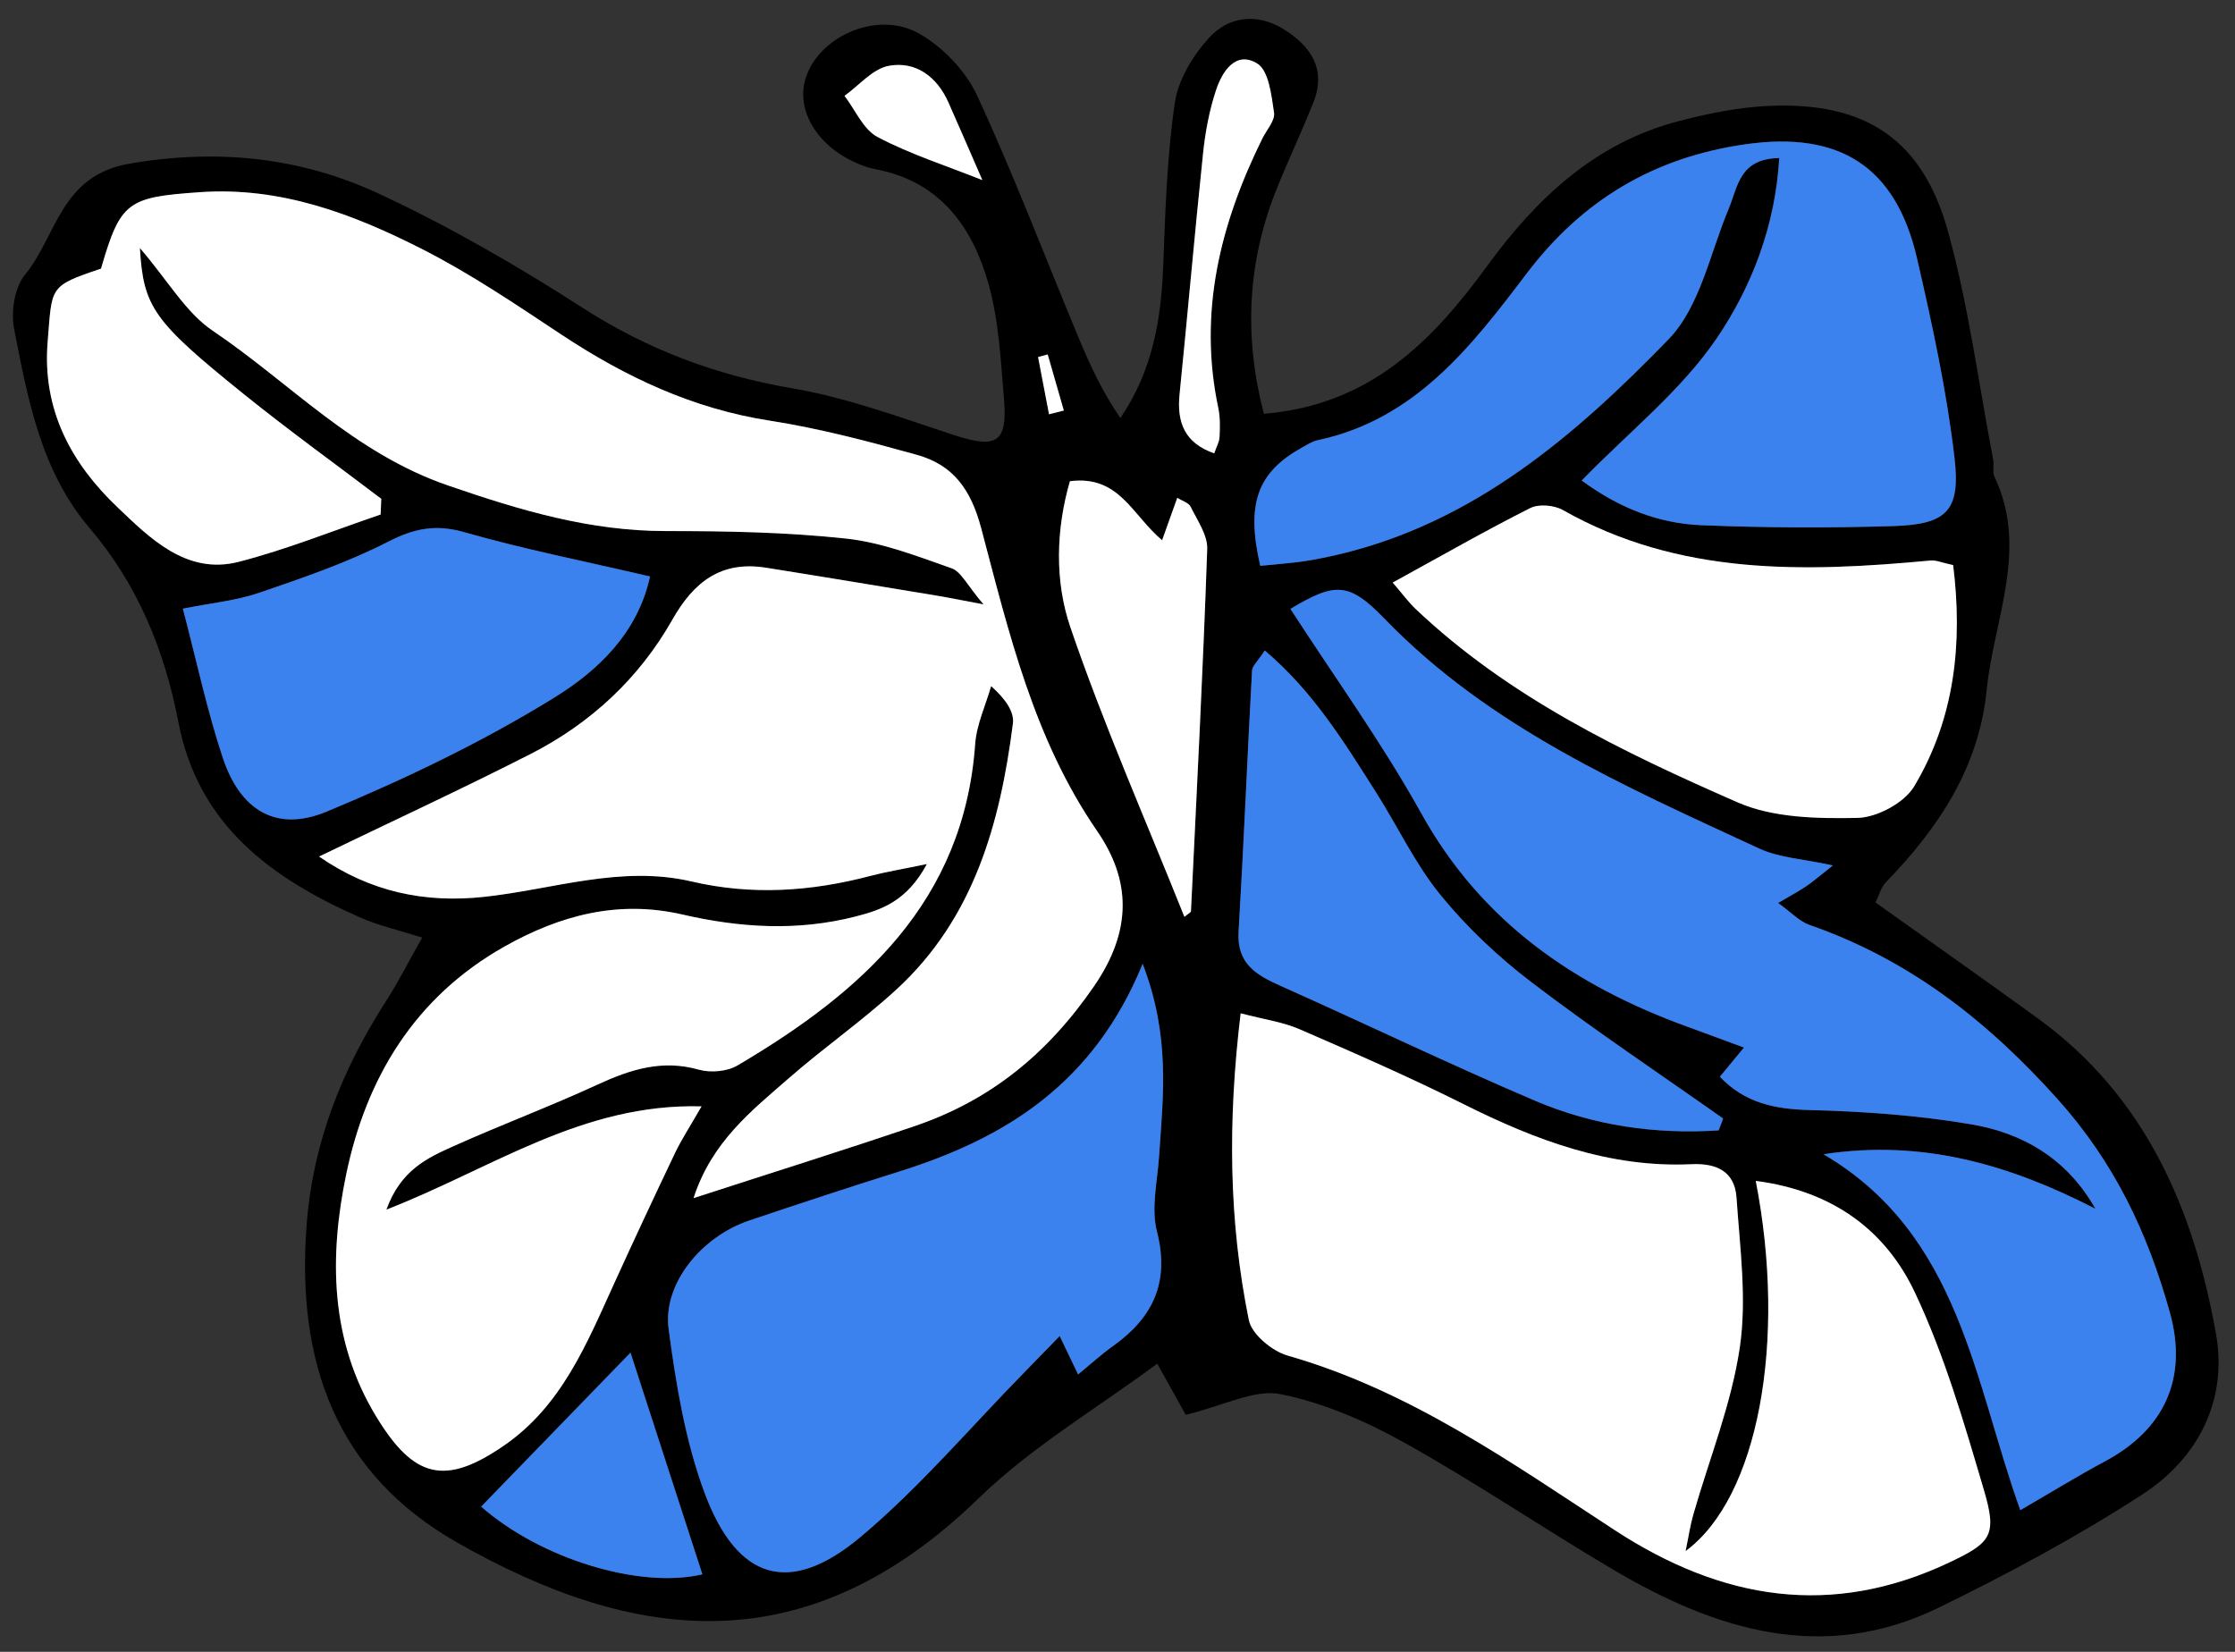 <svg width="92px" height="68px" viewBox="93 170 92 68" version="1.1" xmlns="http://www.w3.org/2000/svg" xmlns:xlink="http://www.w3.org/1999/xlink">
    <rect x="93" y="170" width="92" height="68" fill="#333333" stroke="none"/>
    <defs></defs>
    <g id="Group" stroke="none" stroke-width="1" fill="none" fill-rule="evenodd" transform="translate(93, 170)">
        <path d="M43.127,14.591 L42.73,14.697 C42.88,15.483 43.03,16.268 43.181,17.054 C43.384,17.003 43.587,16.951 43.791,16.9 C43.569,16.13 43.348,15.361 43.127,14.591 M40.437,7.414 C39.997,6.406 39.526,5.31 39.042,4.221 C38.569,3.157 37.701,2.507 36.588,2.709 C35.926,2.829 35.367,3.513 34.762,3.944 C35.208,4.525 35.535,5.33 36.123,5.64 C37.472,6.351 38.949,6.821 40.437,7.414 M49.98,18.663 C50.069,18.403 50.19,18.196 50.2,17.984 C50.22,17.589 50.23,17.179 50.148,16.795 C49.315,12.86 50.226,9.217 51.961,5.705 C52.137,5.348 52.492,4.962 52.443,4.637 C52.337,3.923 52.229,2.907 51.753,2.615 C50.864,2.07 50.306,2.946 50.052,3.719 C49.781,4.543 49.616,5.417 49.525,6.283 C49.177,9.595 48.889,12.914 48.554,16.228 C48.437,17.381 48.755,18.232 49.98,18.663 M28.913,64.808 C27.876,61.612 26.889,58.568 25.953,55.683 C23.906,57.794 21.853,59.91 19.806,62.021 C22.241,64.162 26.313,65.419 28.913,64.808 M44.04,19.809 C43.465,21.794 43.41,23.919 44.058,25.817 C45.433,29.844 47.158,33.751 48.754,37.742 C48.913,37.608 49.021,37.561 49.023,37.509 C49.263,32.541 49.52,27.573 49.692,22.602 C49.712,22.027 49.285,21.423 49.009,20.859 C48.927,20.691 48.654,20.616 48.459,20.493 C48.257,21.06 48.072,21.576 47.835,22.24 C46.598,21.202 46.071,19.549 44.04,19.809 M70.747,46.533 C70.808,46.371 70.869,46.208 70.93,46.046 C68.297,44.188 65.613,42.396 63.052,40.444 C61.679,39.398 60.387,38.182 59.298,36.846 C58.249,35.56 57.528,34.01 56.63,32.598 C55.321,30.54 54.043,28.451 52.062,26.779 C51.771,27.227 51.548,27.413 51.537,27.61 C51.342,31.191 51.197,34.775 50.984,38.354 C50.905,39.674 51.714,40.14 52.724,40.59 C56.22,42.148 59.671,43.813 63.191,45.314 C65.603,46.342 68.157,46.704 70.747,46.533 M26.757,23.731 C24.058,23.101 21.557,22.608 19.115,21.909 C17.928,21.569 17.044,21.753 15.968,22.304 C14.283,23.167 12.465,23.788 10.666,24.403 C9.722,24.727 8.7,24.821 7.526,25.056 C8.093,27.211 8.52,29.237 9.168,31.19 C9.889,33.364 11.378,34.269 13.444,33.411 C16.666,32.072 19.851,30.548 22.815,28.718 C24.57,27.633 26.243,26.093 26.757,23.731 M57.328,23.982 C57.754,24.477 57.983,24.794 58.262,25.06 C62.091,28.696 66.779,30.952 71.525,33.03 C72.992,33.672 74.807,33.702 76.455,33.67 C77.262,33.654 78.387,33.051 78.794,32.371 C80.475,29.558 80.794,26.452 80.398,23.263 C79.926,23.162 79.693,23.053 79.472,23.074 C74.263,23.559 69.109,23.707 64.331,20.996 C63.973,20.793 63.341,20.738 62.989,20.916 C61.16,21.837 59.38,22.857 57.328,23.982 M47.035,39.677 C45.007,44.641 41.354,46.866 37.001,48.231 C34.942,48.877 32.893,49.554 30.848,50.241 C28.875,50.904 27.273,52.85 27.523,54.712 C27.828,56.989 28.206,59.315 29.002,61.453 C30.352,65.078 32.522,65.708 35.437,63.259 C37.864,61.219 39.939,58.762 42.169,56.489 C42.627,56.022 43.081,55.552 43.62,54.999 C43.956,55.7 44.141,56.084 44.378,56.579 C44.93,56.126 45.338,55.75 45.787,55.431 C47.45,54.253 48.163,52.799 47.623,50.692 C47.377,49.733 47.642,48.637 47.711,47.605 C47.876,45.145 48.19,42.678 47.035,39.677 M51.877,23.293 C52.559,23.224 53.11,23.185 53.656,23.107 C54.129,23.039 54.599,22.941 55.064,22.832 C60.669,21.524 64.854,17.917 68.682,13.966 C69.978,12.629 70.391,10.422 71.159,8.592 C71.54,7.685 71.592,6.53 73.24,6.505 C73.077,9.313 72.099,11.815 70.67,13.921 C69.207,16.077 67.063,17.772 65.109,19.78 C66.643,20.912 68.268,21.548 70.034,21.62 C72.66,21.728 75.295,21.738 77.922,21.657 C80.123,21.589 80.71,21.046 80.454,18.85 C80.132,16.09 79.537,13.354 78.912,10.642 C78.036,6.842 75.716,5.388 71.848,5.939 C68.093,6.475 65.141,8.224 62.835,11.269 C60.573,14.255 58.251,17.267 54.248,18.119 C54.02,18.168 53.807,18.306 53.598,18.422 C51.772,19.435 51.278,20.715 51.877,23.293 M75.446,35.627 C74.221,35.357 73.238,35.314 72.413,34.931 C66.913,32.382 61.33,29.957 57.001,25.48 C55.527,23.957 54.97,23.96 53.118,25.065 C54.926,27.864 56.893,30.58 58.509,33.491 C60.988,37.953 64.813,40.58 69.455,42.265 C70.178,42.527 70.899,42.797 71.787,43.124 C71.358,43.643 71.084,43.975 70.795,44.324 C71.826,45.408 73.059,45.66 74.491,45.696 C76.717,45.752 78.96,45.913 81.153,46.285 C83.275,46.646 85.092,47.704 86.254,49.761 C82.761,47.965 79.162,46.887 75.061,47.516 C80.684,50.818 81.257,56.875 83.163,62.167 C84.476,61.406 85.543,60.748 86.646,60.158 C89.099,58.847 90.073,56.728 89.316,54.019 C88.409,50.774 87.056,47.877 84.699,45.249 C81.781,41.996 78.57,39.496 74.473,38.072 C74.074,37.933 73.752,37.574 73.192,37.172 C73.728,36.856 74.055,36.684 74.358,36.477 C74.653,36.275 74.924,36.038 75.446,35.627 M72.272,48.612 C73.562,55.236 72.366,61.663 69.384,63.85 C69.513,63.226 69.576,62.786 69.697,62.362 C70.353,60.068 71.268,57.814 71.615,55.475 C71.912,53.467 71.619,51.36 71.48,49.304 C71.409,48.256 70.701,47.875 69.626,47.925 C66.253,48.082 63.214,46.94 60.25,45.456 C58.039,44.349 55.769,43.356 53.499,42.371 C52.807,42.071 52.031,41.966 51.07,41.713 C50.534,46.152 50.578,50.268 51.406,54.344 C51.525,54.928 52.366,55.621 53.004,55.803 C58.02,57.235 62.205,60.207 66.476,62.994 C70.875,65.866 75.393,66.614 80.245,64.317 C81.962,63.503 82.215,63.204 81.664,61.337 C80.851,58.584 80.043,55.79 78.823,53.207 C77.626,50.674 75.474,49.031 72.272,48.612 M15.668,21.181 C15.677,20.965 15.686,20.749 15.695,20.534 C13.8,19.096 11.868,17.703 10.017,16.21 C6.307,13.216 5.903,12.644 5.758,10.21 C6.925,11.569 7.651,12.869 8.752,13.611 C11.944,15.764 14.543,18.642 18.444,19.985 C21.433,21.015 24.274,21.862 27.417,21.861 C29.89,21.861 32.376,21.906 34.83,22.171 C36.307,22.33 37.753,22.894 39.172,23.394 C39.566,23.533 39.812,24.092 40.485,24.88 C39.463,24.688 39.021,24.596 38.576,24.523 C36.23,24.135 33.884,23.744 31.535,23.37 C29.696,23.077 28.568,23.936 27.675,25.511 C26.309,27.924 24.311,29.781 21.838,31.041 C19.015,32.479 16.138,33.81 13.134,35.26 C15.238,36.713 17.476,37.185 19.932,36.92 C22.77,36.613 25.561,35.607 28.468,36.286 C30.943,36.865 33.386,36.701 35.822,36.059 C36.458,35.892 37.11,35.786 38.154,35.569 C37.327,37.106 36.284,37.456 35.207,37.731 C32.829,38.338 30.473,38.196 28.091,37.647 C25.485,37.046 23.089,37.651 20.753,38.973 C17.044,41.071 15.071,44.409 14.253,48.332 C13.552,51.697 13.566,55.169 15.495,58.328 C17.037,60.855 18.318,61.188 20.766,59.493 C23.122,57.862 24.151,55.317 25.278,52.841 C26.099,51.038 26.938,49.242 27.791,47.455 C28.056,46.901 28.397,46.384 28.878,45.545 C23.959,45.409 20.258,48.103 15.905,49.794 C16.496,48.165 17.596,47.664 18.657,47.188 C20.625,46.304 22.651,45.545 24.61,44.642 C25.957,44.021 27.261,43.607 28.767,44.033 C29.25,44.17 29.933,44.111 30.358,43.86 C35.48,40.839 39.676,37.121 40.141,30.629 C40.199,29.822 40.572,29.038 40.798,28.243 C41.407,28.787 41.755,29.312 41.695,29.785 C41.17,33.891 40.093,37.796 36.908,40.725 C35.5,42.02 33.916,43.122 32.474,44.382 C30.947,45.718 29.302,46.993 28.549,49.321 C31.771,48.275 34.717,47.354 37.638,46.362 C40.761,45.301 43.113,43.39 45.033,40.6 C46.634,38.274 46.534,36.204 45.16,34.208 C42.546,30.411 41.531,26.047 40.388,21.741 C39.959,20.126 39.221,19.135 37.739,18.722 C35.742,18.167 33.725,17.633 31.681,17.316 C28.518,16.825 25.747,15.519 23.115,13.777 C21.25,12.543 19.386,11.277 17.399,10.265 C14.542,8.811 11.561,7.679 8.23,7.911 C5.252,8.118 4.96,8.292 4.158,11.058 C1.989,11.786 2.15,11.799 1.962,14.059 C1.725,16.903 2.971,19.108 4.836,20.882 C6.146,22.127 7.669,23.682 9.824,23.128 C11.808,22.618 13.723,21.84 15.668,21.181 M52.026,17.034 C56.401,16.674 58.96,14.043 61.226,10.937 C63.246,8.169 65.668,5.878 69.1,4.987 C70.328,4.668 71.602,4.408 72.865,4.357 C76.793,4.197 79.139,5.737 80.188,9.533 C81.035,12.598 81.446,15.782 82.044,18.915 C82.088,19.149 82.004,19.427 82.1,19.628 C83.517,22.613 82.069,25.49 81.778,28.406 C81.46,31.595 79.792,34.091 77.626,36.323 C77.423,36.533 77.345,36.863 77.202,37.151 C79.483,38.778 81.694,40.334 83.882,41.921 C88.303,45.126 90.3,49.765 91.217,54.905 C91.707,57.653 90.478,60.035 88.181,61.525 C85.512,63.256 82.685,64.772 79.824,66.171 C75.068,68.499 70.631,67.112 66.399,64.613 C63.512,62.907 60.73,61.017 57.804,59.386 C56.215,58.501 54.47,57.744 52.703,57.39 C51.645,57.178 50.408,57.856 48.808,58.24 C48.587,57.843 48.153,57.064 47.636,56.136 C45.184,57.959 42.472,59.554 40.279,61.683 C33.207,68.548 26.135,67.661 18.822,63.502 C13.837,60.666 12.208,56.091 12.616,50.496 C12.87,47.013 14.094,43.998 15.937,41.137 C16.408,40.405 16.799,39.622 17.378,38.596 C16.441,38.297 15.605,38.111 14.835,37.772 C11.19,36.17 8.161,33.981 7.343,29.726 C6.775,26.775 5.672,24.067 3.695,21.747 C1.688,19.393 1.146,16.445 0.582,13.545 C0.445,12.842 0.593,11.841 1.023,11.318 C2.341,9.718 2.482,7.228 5.327,6.738 C8.966,6.112 12.375,6.472 15.612,7.981 C18.498,9.326 21.284,10.933 23.963,12.659 C26.643,14.386 29.47,15.449 32.608,15.984 C34.866,16.37 37.059,17.184 39.249,17.903 C41.015,18.482 41.48,18.237 41.328,16.433 C41.194,14.842 41.118,13.21 40.69,11.687 C40.041,9.375 38.729,7.515 36.142,6.986 C35.985,6.954 35.827,6.922 35.676,6.872 C33.748,6.235 32.657,4.567 33.204,3.098 C33.821,1.437 36.167,0.433 37.836,1.383 C38.809,1.936 39.747,2.912 40.216,3.923 C41.724,7.179 43.001,10.542 44.38,13.859 C44.853,14.994 45.363,16.114 46.119,17.209 C47.457,15.239 47.8,13.127 47.883,10.916 C47.967,8.687 48.038,6.444 48.358,4.242 C48.496,3.293 49.097,2.296 49.759,1.566 C50.568,0.673 51.738,0.521 52.834,1.199 C53.953,1.891 54.61,2.842 54.062,4.219 C53.592,5.4 53.047,6.552 52.57,7.731 C51.339,10.775 51.195,13.862 52.026,17.034" id="Fill-178" fill="#000000"></path>
        <path d="M15.668,21.181 C13.723,21.841 11.808,22.619 9.824,23.129 C7.669,23.683 6.146,22.128 4.836,20.882 C2.972,19.108 1.725,16.904 1.962,14.059 C2.15,11.799 1.989,11.786 4.158,11.059 C4.96,8.292 5.252,8.118 8.23,7.911 C11.561,7.679 14.542,8.811 17.399,10.266 C19.386,11.277 21.25,12.543 23.115,13.778 C25.747,15.52 28.518,16.825 31.681,17.316 C33.725,17.634 35.742,18.167 37.739,18.723 C39.221,19.135 39.959,20.127 40.388,21.741 C41.531,26.047 42.546,30.411 45.16,34.209 C46.534,36.204 46.634,38.274 45.033,40.6 C43.113,43.39 40.761,45.302 37.638,46.362 C34.717,47.354 31.771,48.276 28.549,49.322 C29.302,46.993 30.947,45.719 32.474,44.383 C33.916,43.122 35.5,42.021 36.908,40.726 C40.093,37.797 41.17,33.892 41.695,29.785 C41.755,29.312 41.407,28.788 40.798,28.244 C40.572,29.038 40.199,29.823 40.141,30.629 C39.676,37.122 35.48,40.84 30.358,43.86 C29.933,44.111 29.25,44.17 28.767,44.034 C27.262,43.607 25.957,44.021 24.61,44.642 C22.651,45.546 20.626,46.304 18.657,47.188 C17.596,47.664 16.496,48.165 15.905,49.795 C20.258,48.103 23.959,45.41 28.878,45.545 C28.397,46.384 28.056,46.901 27.791,47.455 C26.938,49.243 26.099,51.038 25.278,52.841 C24.151,55.317 23.122,57.863 20.766,59.494 C18.319,61.188 17.037,60.855 15.495,58.328 C13.566,55.17 13.552,51.698 14.253,48.333 C15.071,44.41 17.044,41.071 20.753,38.973 C23.09,37.652 25.485,37.047 28.091,37.647 C30.473,38.196 32.829,38.339 35.207,37.732 C36.284,37.456 37.327,37.107 38.154,35.569 C37.11,35.786 36.458,35.892 35.823,36.059 C33.387,36.701 30.943,36.865 28.468,36.287 C25.561,35.608 22.77,36.613 19.932,36.92 C17.477,37.186 15.238,36.713 13.134,35.26 C16.138,33.81 19.016,32.479 21.838,31.041 C24.311,29.781 26.309,27.925 27.675,25.512 C28.568,23.936 29.696,23.078 31.535,23.371 C33.884,23.744 36.23,24.135 38.576,24.523 C39.021,24.596 39.463,24.688 40.485,24.88 C39.812,24.093 39.566,23.533 39.172,23.394 C37.753,22.895 36.307,22.331 34.83,22.171 C32.376,21.907 29.89,21.861 27.417,21.862 C24.274,21.862 21.433,21.015 18.444,19.986 C14.543,18.643 11.944,15.764 8.752,13.612 C7.651,12.869 6.925,11.569 5.758,10.21 C5.903,12.645 6.307,13.217 10.017,16.21 C11.868,17.703 13.8,19.096 15.695,20.534 C15.686,20.75 15.677,20.965 15.668,21.181" id="Fill-180" fill="#FFFFFF"></path>
        <path d="M72.273,48.613 C75.474,49.031 77.627,50.674 78.823,53.207 C80.043,55.79 80.851,58.585 81.664,61.338 C82.216,63.205 81.963,63.504 80.245,64.318 C75.394,66.615 70.876,65.866 66.476,62.995 C62.206,60.208 58.021,57.236 53.004,55.804 C52.366,55.621 51.525,54.928 51.407,54.344 C50.579,50.268 50.534,46.153 51.07,41.714 C52.031,41.967 52.808,42.072 53.5,42.372 C55.769,43.356 58.039,44.349 60.251,45.456 C63.215,46.94 66.253,48.083 69.627,47.926 C70.701,47.875 71.41,48.256 71.481,49.304 C71.62,51.36 71.912,53.467 71.615,55.475 C71.269,57.814 70.354,60.068 69.698,62.363 C69.577,62.787 69.514,63.227 69.385,63.851 C72.367,61.663 73.563,55.236 72.273,48.613" id="Fill-182" fill="#FFFFFF"></path>
        <path d="M75.446,35.627 C74.924,36.038 74.653,36.275 74.358,36.477 C74.055,36.684 73.728,36.856 73.193,37.172 C73.752,37.574 74.074,37.933 74.473,38.072 C78.57,39.496 81.781,41.996 84.699,45.249 C87.056,47.878 88.409,50.774 89.316,54.019 C90.073,56.729 89.099,58.847 86.646,60.158 C85.543,60.748 84.476,61.406 83.163,62.167 C81.257,56.875 80.684,50.818 75.061,47.516 C79.163,46.887 82.761,47.965 86.254,49.761 C85.092,47.704 83.276,46.646 81.153,46.286 C78.961,45.913 76.717,45.752 74.492,45.696 C73.059,45.66 71.826,45.409 70.795,44.325 C71.084,43.975 71.358,43.643 71.787,43.124 C70.899,42.797 70.178,42.527 69.456,42.265 C64.814,40.58 60.989,37.953 58.51,33.491 C56.893,30.58 54.926,27.864 53.118,25.065 C54.97,23.96 55.528,23.957 57.001,25.48 C61.331,29.957 66.913,32.382 72.414,34.931 C73.239,35.314 74.221,35.357 75.446,35.627" id="Fill-184" fill="#3B82EE" class="icon__color"></path>
        <path d="M51.877,23.294 C51.278,20.715 51.772,19.436 53.599,18.422 C53.807,18.307 54.02,18.168 54.248,18.12 C58.252,17.268 60.573,14.256 62.835,11.27 C65.142,8.225 68.093,6.475 71.848,5.94 C75.716,5.389 78.036,6.843 78.912,10.642 C79.537,13.354 80.133,16.091 80.454,18.85 C80.71,21.046 80.123,21.589 77.922,21.657 C75.295,21.738 72.66,21.729 70.034,21.621 C68.268,21.548 66.643,20.912 65.109,19.78 C67.063,17.772 69.207,16.078 70.67,13.922 C72.099,11.816 73.077,9.313 73.24,6.506 C71.592,6.531 71.54,7.686 71.159,8.592 C70.391,10.422 69.979,12.629 68.683,13.967 C64.854,17.917 60.67,21.524 55.064,22.833 C54.599,22.941 54.129,23.039 53.657,23.107 C53.111,23.185 52.559,23.224 51.877,23.294" id="Fill-186" fill="#3B82EE" class="icon__color"></path>
        <path d="M47.035,39.678 C48.19,42.679 47.876,45.146 47.711,47.605 C47.642,48.637 47.377,49.734 47.623,50.693 C48.164,52.799 47.45,54.254 45.787,55.432 C45.338,55.75 44.931,56.127 44.378,56.58 C44.141,56.085 43.956,55.701 43.62,54.999 C43.081,55.553 42.627,56.023 42.169,56.49 C39.939,58.763 37.864,61.22 35.437,63.259 C32.522,65.709 30.352,65.079 29.002,61.454 C28.207,59.316 27.828,56.989 27.523,54.713 C27.274,52.851 28.875,50.905 30.848,50.242 C32.894,49.555 34.942,48.877 37.001,48.232 C41.355,46.867 45.007,44.641 47.035,39.678" id="Fill-188" fill="#3B82EE" class="icon__color"></path>
        <path d="M57.328,23.982 C59.38,22.857 61.16,21.837 62.989,20.916 C63.342,20.738 63.973,20.793 64.331,20.996 C69.11,23.707 74.264,23.559 79.473,23.074 C79.693,23.053 79.926,23.162 80.398,23.263 C80.794,26.452 80.475,29.558 78.794,32.371 C78.388,33.051 77.263,33.654 76.455,33.67 C74.807,33.702 72.993,33.672 71.526,33.03 C66.779,30.952 62.092,28.696 58.263,25.06 C57.984,24.794 57.754,24.477 57.328,23.982" id="Fill-190" fill="#FFFFFF"></path>
        <path d="M26.758,23.732 C26.243,26.093 24.571,27.634 22.815,28.718 C19.852,30.549 16.667,32.072 13.444,33.411 C11.378,34.27 9.89,33.364 9.169,31.191 C8.521,29.238 8.094,27.212 7.527,25.056 C8.7,24.822 9.722,24.727 10.666,24.404 C12.465,23.788 14.284,23.168 15.969,22.305 C17.045,21.753 17.929,21.57 19.116,21.91 C21.558,22.608 24.059,23.102 26.758,23.732" id="Fill-192" fill="#3B82EE" class="icon__color"></path>
        <path d="M70.747,46.533 C68.157,46.704 65.603,46.342 63.191,45.314 C59.671,43.813 56.22,42.148 52.724,40.59 C51.715,40.14 50.905,39.674 50.984,38.354 C51.197,34.775 51.342,31.191 51.538,27.61 C51.548,27.413 51.771,27.227 52.062,26.779 C54.043,28.451 55.321,30.54 56.63,32.598 C57.529,34.01 58.249,35.56 59.298,36.846 C60.387,38.182 61.679,39.398 63.052,40.444 C65.613,42.396 68.297,44.188 70.93,46.046 C70.869,46.208 70.808,46.371 70.747,46.533" id="Fill-194" fill="#3B82EE" class="icon__color"></path>
        <path d="M44.041,19.81 C46.072,19.55 46.599,21.203 47.836,22.24 C48.073,21.577 48.258,21.061 48.46,20.494 C48.654,20.617 48.927,20.692 49.01,20.86 C49.286,21.423 49.713,22.028 49.693,22.603 C49.521,27.574 49.264,32.542 49.024,37.51 C49.022,37.562 48.914,37.609 48.754,37.743 C47.159,33.751 45.434,29.844 44.059,25.818 C43.411,23.92 43.466,21.795 44.041,19.81" id="Fill-196" fill="#FFFFFF"></path>
        <path d="M28.913,64.809 C26.314,65.419 22.241,64.163 19.806,62.022 C21.854,59.911 23.907,57.794 25.953,55.683 C26.89,58.569 27.877,61.613 28.913,64.809" id="Fill-198" fill="#3B82EE" class="icon__color"></path>
        <path d="M49.981,18.663 C48.755,18.233 48.438,17.381 48.555,16.229 C48.89,12.915 49.178,9.595 49.525,6.284 C49.616,5.418 49.782,4.543 50.053,3.72 C50.307,2.946 50.865,2.071 51.753,2.615 C52.229,2.908 52.337,3.924 52.444,4.638 C52.492,4.963 52.137,5.348 51.961,5.705 C50.227,9.217 49.316,12.861 50.149,16.796 C50.23,17.18 50.22,17.59 50.201,17.985 C50.191,18.197 50.07,18.402 49.981,18.663" id="Fill-200" fill="#FFFFFF"></path>
        <path d="M40.437,7.414 C38.949,6.821 37.473,6.352 36.124,5.64 C35.535,5.33 35.208,4.525 34.762,3.945 C35.367,3.514 35.927,2.829 36.588,2.709 C37.701,2.508 38.57,3.158 39.042,4.221 C39.527,5.311 39.997,6.406 40.437,7.414" id="Fill-202" fill="#FFFFFF"></path>
        <path d="M43.127,14.591 C43.348,15.361 43.569,16.13 43.791,16.9 C43.587,16.951 43.384,17.003 43.181,17.054 C43.03,16.268 42.88,15.483 42.73,14.697 L43.127,14.591 Z" id="Fill-204" fill="#FFFFFF"></path>
    </g>
</svg>
